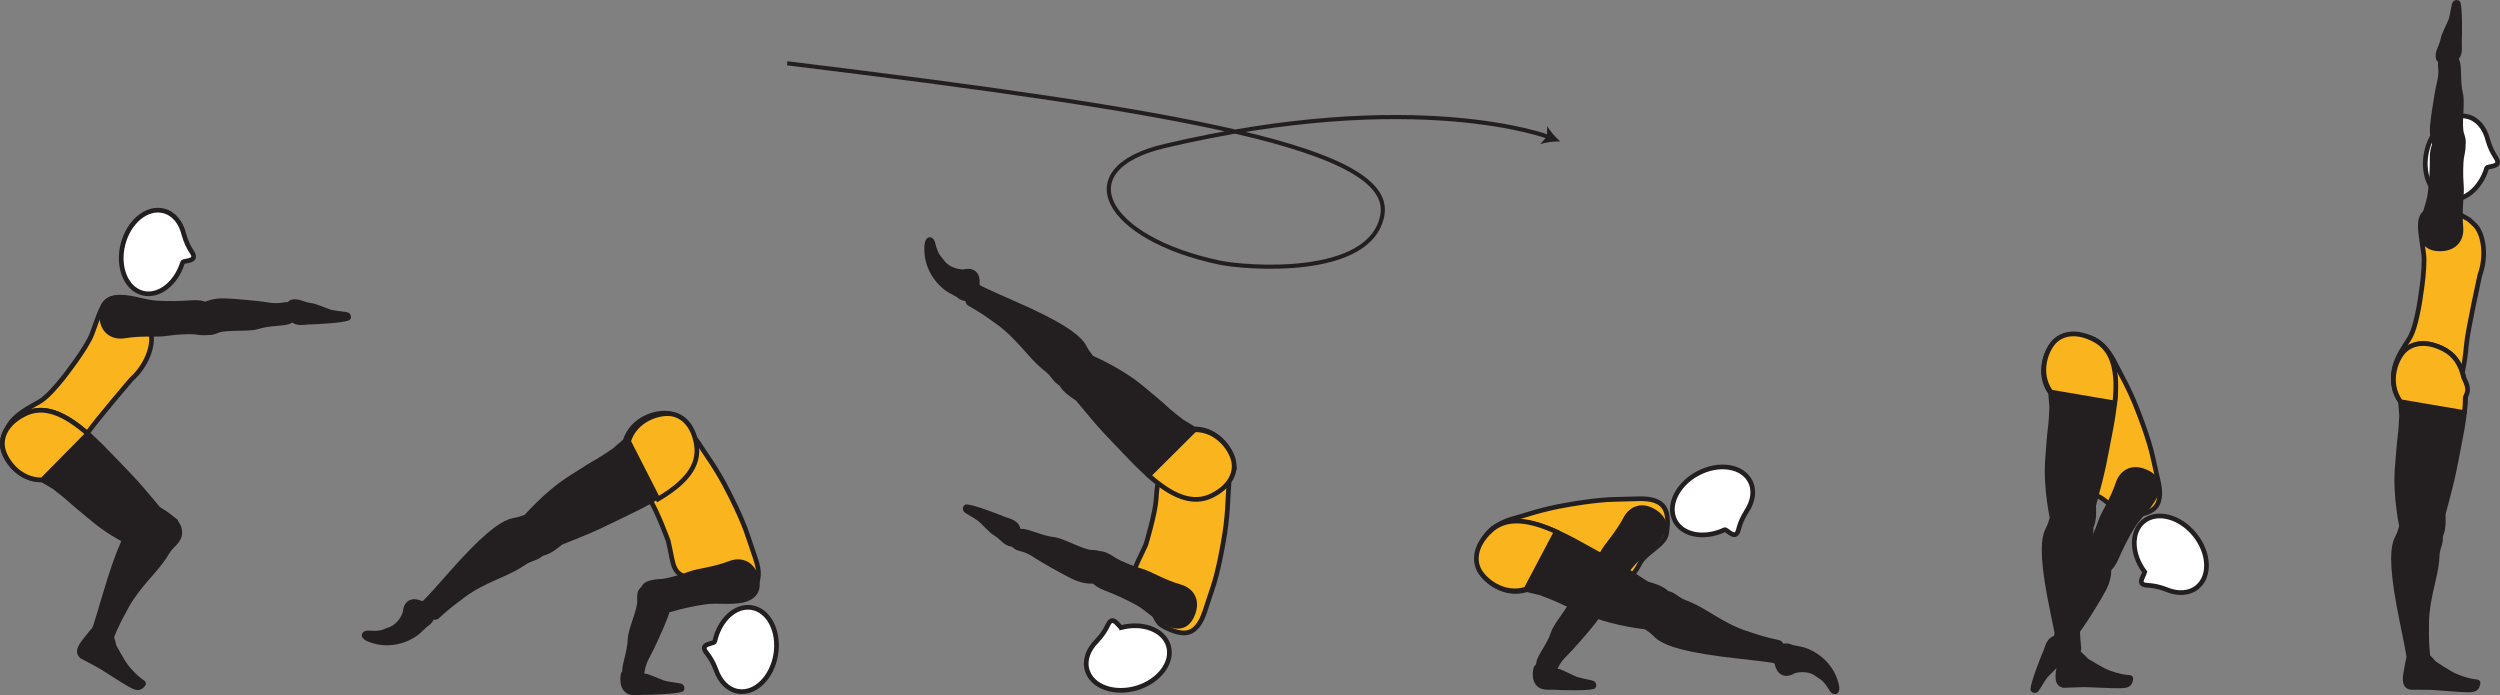 <?xml version="1.0" encoding="UTF-8" standalone="no"?>
<!-- Created with Inkscape (http://www.inkscape.org/) -->

<svg
   version="1.1"
   id="svg1"
   width="301.341"
   height="83.806"
   viewBox="0 0 301.341 83.806"
   sodipodi:docname="cell.svg"
   xmlns:inkscape="http://www.inkscape.org/namespaces/inkscape"
   xmlns:sodipodi="http://sodipodi.sourceforge.net/DTD/sodipodi-0.dtd"
   xmlns="http://www.w3.org/2000/svg"
   xmlns:svg="http://www.w3.org/2000/svg">
  <rect x="0" y="0" width="301.341" height="83.806" fill="#808080" stroke="none"/>
  <sodipodi:namedview
     id="namedview1"
     pagecolor="#ffffff"
     bordercolor="#000000"
     borderopacity="0.25"
     inkscape:showpageshadow="2"
     inkscape:pageopacity="0.0"
     inkscape:pagecheckerboard="0"
     inkscape:deskcolor="#d1d1d1">
    <inkscape:page
       x="0"
       y="0"
       inkscape:label="1"
       id="page1"
       width="301.341"
       height="83.806"
       margin="0"
       bleed="0" />
  </sodipodi:namedview>
  <defs
     id="defs1" />
  <path
     style="fill:#fab41d;fill-opacity:1;fill-rule:nonzero;stroke:none"
     d="m 87.839,59.36 c -1.396,-2.806 -2.823,-4.656 -3.301,-5.442 -1.663,-2.724 -3.991,-3.938 -6.298,-2.203 -2.708,2.036 -2.365,4.828 -0.041,8.281 0.979,1.464 2.348,5.203 2.348,5.203 0.729,3.161 0.381,4.12 3.109,4.589 1.506,0.266 2.98,2.214 4.412,2.01 2.651,-0.38 3.303,-1.302 3.355,-2.49 0.057,-1.186 -0.521,-2.344 -1.261,-4.65 -0.708,-2.219 -2.323,-5.298 -2.323,-5.298"
     id="path187" />
  <path
     style="fill:none;stroke:#231f20;stroke-width:0.566;stroke-linecap:butt;stroke-linejoin:miter;stroke-miterlimit:4;stroke-dasharray:none;stroke-opacity:1"
     d="m 87.839,59.36 c -1.396,-2.806 -2.823,-4.656 -3.301,-5.442 -1.663,-2.724 -3.991,-3.938 -6.298,-2.203 -2.708,2.036 -2.365,4.828 -0.041,8.281 0.979,1.464 2.348,5.203 2.348,5.203 0.729,3.161 0.381,4.12 3.109,4.589 1.506,0.266 2.98,2.214 4.412,2.01 2.651,-0.38 3.303,-1.302 3.355,-2.49 0.057,-1.186 -0.521,-2.344 -1.261,-4.65 -0.708,-2.219 -2.323,-5.298 -2.323,-5.298 z"
     id="path188" />
  <path
     style="fill:#ffffff;fill-opacity:1;fill-rule:nonzero;stroke:none"
     d="m 86.151,77.33 c -0.061,0.24 -1.219,0.234 -1.26,0.754 -0.036,0.527 0.713,0.782 1.407,2.647 l 0.01,0.02 c 0.468,1.371 1.432,2.38 2.672,2.584 2.052,0.328 4.072,-1.661 4.531,-4.443 0.453,-2.792 -0.849,-5.318 -2.896,-5.656 -1.964,-0.324 -3.907,1.495 -4.464,4.094"
     id="path189" />
  <path
     style="fill:none;stroke:#231f20;stroke-width:0.566;stroke-linecap:butt;stroke-linejoin:miter;stroke-miterlimit:4;stroke-dasharray:none;stroke-opacity:1"
     d="m 86.151,77.33 c -0.061,0.24 -1.219,0.234 -1.26,0.754 -0.036,0.527 0.713,0.782 1.407,2.647 l 0.01,0.02 c 0.468,1.371 1.432,2.38 2.672,2.584 2.052,0.328 4.072,-1.661 4.531,-4.443 0.453,-2.792 -0.849,-5.318 -2.896,-5.656 -1.964,-0.324 -3.907,1.495 -4.464,4.094 z"
     id="path191" />
  <path
     style="fill:#231f20;fill-opacity:1;fill-rule:nonzero;stroke:none"
     d="m 65.427,64.319 c -1.025,-2.021 -1.495,-2.276 -2.375,-1.896 -0.593,0.251 -1.218,0.276 -1.582,0.417 -1.214,0.443 -3.084,1.708 -7.423,6.656 -0.979,1.12 -2.374,2.683 -3,3.276 -0.968,0.948 1.25,1.938 1.641,1.563 1.255,-1.167 2.203,-1.871 2.709,-2.229 0.349,-0.251 0.9,-0.771 2.379,-1.558 2.235,-1.177 3.74,-1.562 5.48,-2.765 0.812,-0.552 1.771,-0.464 2.282,-1.417 0.525,-0.948 -0.111,-2.047 -0.111,-2.047"
     id="path193" />
  <path
     style="fill:none;stroke:#231f20;stroke-width:0.566;stroke-linecap:butt;stroke-linejoin:miter;stroke-miterlimit:4;stroke-dasharray:none;stroke-opacity:1"
     d="m 65.427,64.319 c -1.025,-2.021 -1.495,-2.276 -2.375,-1.896 -0.593,0.251 -1.218,0.276 -1.582,0.417 -1.214,0.443 -3.084,1.708 -7.423,6.656 -0.979,1.12 -2.374,2.683 -3,3.276 -0.968,0.948 1.25,1.938 1.641,1.563 1.255,-1.167 2.203,-1.871 2.709,-2.229 0.349,-0.251 0.9,-0.771 2.379,-1.558 2.235,-1.177 3.74,-1.562 5.48,-2.765 0.812,-0.552 1.771,-0.464 2.282,-1.417 0.525,-0.948 -0.111,-2.047 -0.111,-2.047 z"
     id="path194" />
  <path
     style="fill:#231f20;fill-opacity:1;fill-rule:nonzero;stroke:#231f20;stroke-width:0.566;stroke-linecap:round;stroke-linejoin:round;stroke-miterlimit:4;stroke-dasharray:none;stroke-opacity:1"
     d="m 64.547,66.663 c 1.35,0.432 2.808,-1.151 3.12,-1.281 4.661,-1.85 4.948,-2.104 8.391,-3.76 4.984,-2.396 8.026,-4.808 7.484,-8.115 -0.38,-2.24 -1.567,-3.371 -2.854,-3.647 -1.422,-0.306 -4.489,0.532 -5.338,3.292 l -1.292,1.126 c -0.968,0.65 -1.438,0.978 -1.938,1.26 -0.874,0.484 -1.781,1.068 -3.432,2.12 -2.927,1.874 -5.417,4.802 -5.417,4.802 -0.255,0.171 -0.4,0.411 -0.474,0.676"
     id="path195" />
  <path
     style="fill:#fab41d;fill-opacity:1;fill-rule:nonzero;stroke:none"
     d="m 83.943,53.579 c -0.369,-2.233 -1.547,-3.38 -2.834,-3.656 -1.426,-0.317 -4.494,0.511 -5.349,3.271 l 3.554,6.958 c 3.244,-1.916 5.057,-3.958 4.629,-6.573"
     id="path196" />
  <path
     style="fill:none;stroke:#231f20;stroke-width:0.566;stroke-linecap:butt;stroke-linejoin:miter;stroke-miterlimit:4;stroke-dasharray:none;stroke-opacity:1"
     d="m 83.943,53.579 c -0.369,-2.233 -1.547,-3.38 -2.834,-3.656 -1.426,-0.317 -4.494,0.511 -5.349,3.271 l 3.554,6.958 c 3.244,-1.916 5.057,-3.958 4.629,-6.573 z"
     id="path197" />
  <path
     style="fill:#231f20;fill-opacity:1;fill-rule:nonzero;stroke:none"
     d="m 75.314,81.038 c -0.188,-0.615 0.593,-2.396 0.634,-4.011 0.027,-1.083 1.203,-3.557 1.146,-4.64 -0.047,-1 0.021,-1.453 1.141,-1.703 0.667,-0.157 2.047,-0.01 2.183,0.479 0.312,1.151 0.186,2.088 -0.172,3.093 -0.412,1.147 -1.798,4.152 -2.11,4.683 -0.765,1.312 -0.661,2.041 -0.828,2.412 -0.324,0.692 -0.666,0.733 -1.157,0.629 -0.943,-0.208 -0.837,-0.942 -0.837,-0.942"
     id="path198" />
  <path
     style="fill:none;stroke:#231f20;stroke-width:0.566;stroke-linecap:butt;stroke-linejoin:miter;stroke-miterlimit:4;stroke-dasharray:none;stroke-opacity:1"
     d="m 75.314,81.038 c -0.188,-0.615 0.593,-2.396 0.634,-4.011 0.027,-1.083 1.203,-3.557 1.146,-4.64 -0.047,-1 0.021,-1.453 1.141,-1.703 0.667,-0.157 2.047,-0.01 2.183,0.479 0.312,1.151 0.186,2.088 -0.172,3.093 -0.412,1.147 -1.798,4.152 -2.11,4.683 -0.765,1.312 -0.661,2.041 -0.828,2.412 -0.324,0.692 -0.666,0.733 -1.157,0.629 -0.943,-0.208 -0.837,-0.942 -0.837,-0.942 z"
     id="path199" />
  <path
     style="fill:#231f20;fill-opacity:1;fill-rule:nonzero;stroke:none"
     d="m 77.521,71.34 c -0.198,-1.281 1.834,-1.218 2.37,-1.286 0.541,-0.063 2.057,-0.427 3.199,-0.866 1.145,-0.432 2.76,-0.484 4.937,-1.306 1.14,-0.432 2.531,-0.131 3.083,1.557 0.552,1.667 -0.182,2.609 -1.646,2.921 -1.458,0.314 -2.969,-0.009 -4.464,0.204 -1.5,0.208 -3.005,0.567 -4.172,0.906 -1.327,0.381 -2.124,0.078 -2.421,-0.296 -0.756,-0.928 -0.886,-1.834 -0.886,-1.834"
     id="path201" />
  <path
     style="fill:none;stroke:#231f20;stroke-width:0.566;stroke-linecap:butt;stroke-linejoin:miter;stroke-miterlimit:4;stroke-dasharray:none;stroke-opacity:1"
     d="m 77.521,71.34 c -0.198,-1.281 1.834,-1.218 2.37,-1.286 0.541,-0.063 2.057,-0.427 3.199,-0.866 1.145,-0.432 2.76,-0.484 4.937,-1.306 1.14,-0.432 2.531,-0.131 3.083,1.557 0.552,1.667 -0.182,2.609 -1.646,2.921 -1.458,0.314 -2.969,-0.009 -4.464,0.204 -1.5,0.208 -3.005,0.567 -4.172,0.906 -1.327,0.381 -2.124,0.078 -2.421,-0.296 -0.756,-0.928 -0.886,-1.834 -0.886,-1.834 z"
     id="path202" />
  <path
     style="fill:#231f20;fill-opacity:1;fill-rule:nonzero;stroke:none"
     d="m 82.142,83.106 c -0.683,0.281 -3.928,0.38 -4.678,0.364 -0.667,-0.006 -1.765,0.344 -2.245,-0.708 -0.203,-0.411 -0.192,-1.172 -0.104,-1.474 0.073,-0.261 0.386,-0.349 0.776,-0.308 0.667,0.063 0.834,0.344 2.093,0.547 0,0 0.292,0.095 0.798,0.297 1.521,0.588 0.792,0.47 3.193,0.834 0.167,0.021 0.26,0.213 0.244,0.317 -0.047,0.183 -0.077,0.131 -0.077,0.131"
     id="path203" />
  <path
     style="fill:none;stroke:#231f20;stroke-width:0.566;stroke-linecap:round;stroke-linejoin:round;stroke-miterlimit:4;stroke-dasharray:none;stroke-opacity:1"
     d="m 82.142,83.106 c -0.683,0.281 -3.928,0.38 -4.678,0.364 -0.667,-0.006 -1.765,0.344 -2.245,-0.708 -0.203,-0.411 -0.192,-1.172 -0.104,-1.474 0.073,-0.261 0.386,-0.349 0.776,-0.308 0.667,0.063 0.834,0.344 2.093,0.547 0,0 0.292,0.095 0.798,0.297 1.521,0.588 0.792,0.47 3.193,0.834 0.167,0.021 0.26,0.213 0.244,0.317 -0.047,0.183 -0.077,0.131 -0.077,0.131 z"
     id="path205" />
  <path
     style="fill:#231f20;fill-opacity:1;fill-rule:nonzero;stroke:none"
     d="m 48.725,73.798 c 0.083,-1.348 1.036,-1.646 1.989,-1.234 0.281,0.124 0.657,-0.073 0.928,0.072 0.614,0.328 1.072,2.011 -0.24,2.746 -0.088,0.057 -0.651,0.656 -1.136,1.036 -0.958,0.745 -3.234,1.776 -5.755,0.797 -1.188,-0.459 -0.693,-1.079 -0.156,-1.041 1.703,0.134 1.88,-0.188 2.344,-0.323 1.567,-0.428 2.026,-2.053 2.026,-2.053"
     id="path207" />
  <path
     style="fill:none;stroke:#231f20;stroke-width:0.333;stroke-linecap:butt;stroke-linejoin:miter;stroke-miterlimit:4;stroke-dasharray:none;stroke-opacity:1"
     d="m 48.725,73.798 c 0.083,-1.348 1.036,-1.646 1.989,-1.234 0.281,0.124 0.657,-0.073 0.928,0.072 0.614,0.328 1.072,2.011 -0.24,2.746 -0.088,0.057 -0.651,0.656 -1.136,1.036 -0.958,0.745 -3.234,1.776 -5.755,0.797 -1.188,-0.459 -0.693,-1.079 -0.156,-1.041 1.703,0.134 1.88,-0.188 2.344,-0.323 1.567,-0.428 2.026,-2.053 2.026,-2.053 z"
     id="path208" />
  <path
     style="fill:#fab41d;fill-opacity:1;fill-rule:nonzero;stroke:none"
     d="m 147.448,65.376 c 0.574,-3.082 0.547,-5.416 0.636,-6.333 0.312,-3.177 -0.818,-5.552 -3.704,-5.547 -3.385,-0.005 -4.79,2.432 -5.014,6.588 -0.095,1.756 -1.251,5.568 -1.251,5.568 -1.323,2.964 -2.177,3.522 -0.281,5.536 1.046,1.115 1.052,3.558 2.317,4.262 2.344,1.286 3.417,0.942 4.177,0.025 0.762,-0.911 0.99,-2.181 1.792,-4.473 0.766,-2.194 1.328,-5.626 1.328,-5.626"
     id="path209" />
  <path
     style="fill:none;stroke:#231f20;stroke-width:0.566;stroke-linecap:butt;stroke-linejoin:miter;stroke-miterlimit:4;stroke-dasharray:none;stroke-opacity:1"
     d="m 147.448,65.376 c 0.574,-3.082 0.547,-5.416 0.636,-6.333 0.312,-3.177 -0.818,-5.552 -3.704,-5.547 -3.385,-0.005 -4.79,2.432 -5.014,6.588 -0.095,1.756 -1.251,5.568 -1.251,5.568 -1.323,2.964 -2.177,3.522 -0.281,5.536 1.046,1.115 1.052,3.558 2.317,4.262 2.344,1.286 3.417,0.942 4.177,0.025 0.762,-0.911 0.99,-2.181 1.792,-4.473 0.766,-2.194 1.328,-5.626 1.328,-5.626 z"
     id="path210" />
  <path
     style="fill:#ffffff;fill-opacity:1;fill-rule:nonzero;stroke:none"
     d="m 135.199,75.627 c -0.24,0.052 -0.745,-0.991 -1.229,-0.803 -0.49,0.194 -0.391,0.984 -1.762,2.427 l -0.009,0.016 c -1.032,1.021 -1.516,2.333 -1.152,3.531 0.604,1.99 3.281,2.933 5.985,2.125 2.708,-0.823 4.406,-3.099 3.807,-5.088 -0.568,-1.901 -3.057,-2.855 -5.64,-2.208"
     id="path211" />
  <path
     style="fill:none;stroke:#231f20;stroke-width:0.566;stroke-linecap:butt;stroke-linejoin:miter;stroke-miterlimit:4;stroke-dasharray:none;stroke-opacity:1"
     d="m 135.199,75.627 c -0.24,0.052 -0.745,-0.991 -1.229,-0.803 -0.49,0.194 -0.391,0.984 -1.762,2.427 l -0.009,0.016 c -1.032,1.021 -1.516,2.333 -1.152,3.531 0.604,1.99 3.281,2.933 5.985,2.125 2.708,-0.823 4.406,-3.099 3.807,-5.088 -0.568,-1.901 -3.057,-2.855 -5.64,-2.208 z"
     id="path213" />
  <path
     style="fill:#231f20;fill-opacity:1;fill-rule:nonzero;stroke:none"
     d="m 130.256,45.658 c 1.61,-1.588 1.708,-2.12 1.078,-2.844 -0.416,-0.484 -0.635,-1.072 -0.875,-1.375 -0.797,-1.027 -2.573,-2.417 -8.609,-5.036 -1.366,-0.595 -3.282,-1.448 -4.032,-1.86 -1.203,-0.636 -1.463,1.781 -0.99,2.041 1.495,0.834 2.454,1.527 2.954,1.896 0.338,0.262 1.005,0.626 2.202,1.792 1.808,1.766 2.636,3.088 4.308,4.375 0.776,0.604 0.979,1.547 2.047,1.74 1.063,0.208 1.917,-0.729 1.917,-0.729"
     id="path215" />
  <path
     style="fill:none;stroke:#231f20;stroke-width:0.566;stroke-linecap:butt;stroke-linejoin:miter;stroke-miterlimit:4;stroke-dasharray:none;stroke-opacity:1"
     d="m 130.256,45.658 c 1.61,-1.588 1.708,-2.12 1.078,-2.844 -0.416,-0.484 -0.635,-1.072 -0.875,-1.375 -0.797,-1.027 -2.573,-2.417 -8.609,-5.036 -1.366,-0.595 -3.282,-1.448 -4.032,-1.86 -1.203,-0.636 -1.463,1.781 -0.99,2.041 1.495,0.834 2.454,1.527 2.954,1.896 0.338,0.262 1.005,0.626 2.202,1.792 1.808,1.766 2.636,3.088 4.308,4.375 0.776,0.604 0.979,1.547 2.047,1.74 1.063,0.208 1.917,-0.729 1.917,-0.729 z"
     id="path216" />
  <path
     style="fill:#231f20;fill-opacity:1;fill-rule:nonzero;stroke:#231f20;stroke-width:0.566;stroke-linecap:round;stroke-linejoin:round;stroke-miterlimit:4;stroke-dasharray:none;stroke-opacity:1"
     d="m 127.751,45.532 c 0,1.418 1.957,2.323 2.172,2.584 3.187,3.875 3.515,4.068 6.145,6.839 3.807,4.015 7.026,6.176 10.011,4.651 2.015,-1.042 2.729,-2.522 2.604,-3.828 -0.145,-1.448 -1.88,-4.115 -4.765,-4.079 l -1.47,-0.891 c -0.91,-0.718 -1.369,-1.066 -1.792,-1.457 -0.724,-0.683 -1.557,-1.371 -3.061,-2.62 -2.677,-2.224 -6.224,-3.693 -6.224,-3.693 -0.245,-0.192 -0.516,-0.255 -0.787,-0.244"
     id="path217" />
  <path
     style="fill:#fab41d;fill-opacity:1;fill-rule:nonzero;stroke:none"
     d="m 148.751,55.898 c -0.136,-1.459 -1.86,-4.131 -4.745,-4.1 l -5.542,5.51 c 2.812,2.5 5.307,3.604 7.667,2.402 2.02,-1.031 2.749,-2.506 2.62,-3.812"
     id="path218" />
  <path
     style="fill:none;stroke:#231f20;stroke-width:0.566;stroke-linecap:butt;stroke-linejoin:miter;stroke-miterlimit:4;stroke-dasharray:none;stroke-opacity:1"
     d="m 148.751,55.898 c -0.136,-1.459 -1.86,-4.131 -4.745,-4.1 l -5.542,5.51 c 2.812,2.5 5.307,3.604 7.667,2.402 2.02,-1.031 2.749,-2.506 2.62,-3.812 z"
     id="path219" />
  <path
     style="fill:#231f20;fill-opacity:1;fill-rule:nonzero;stroke:none"
     d="m 123.079,64.043 c 0.625,-0.136 2.333,0.803 3.937,0.979 1.078,0.12 3.443,1.505 4.526,1.548 1,0.036 1.442,0.145 1.6,1.281 0.093,0.681 -0.167,2.041 -0.672,2.135 -1.167,0.213 -2.095,0.005 -3.063,-0.438 -1.104,-0.516 -3.98,-2.156 -4.479,-2.505 -1.25,-0.88 -1.98,-0.844 -2.338,-1.036 -0.658,-0.385 -0.672,-0.729 -0.527,-1.209 0.292,-0.922 1.016,-0.755 1.016,-0.755"
     id="path220" />
  <path
     style="fill:none;stroke:#231f20;stroke-width:0.566;stroke-linecap:butt;stroke-linejoin:miter;stroke-miterlimit:4;stroke-dasharray:none;stroke-opacity:1"
     d="m 123.079,64.043 c 0.625,-0.136 2.333,0.803 3.937,0.979 1.078,0.12 3.443,1.505 4.526,1.548 1,0.036 1.442,0.145 1.6,1.281 0.093,0.681 -0.167,2.041 -0.672,2.135 -1.167,0.213 -2.095,0.005 -3.063,-0.438 -1.104,-0.516 -3.98,-2.156 -4.479,-2.505 -1.25,-0.88 -1.98,-0.844 -2.338,-1.036 -0.658,-0.385 -0.672,-0.729 -0.527,-1.209 0.292,-0.922 1.016,-0.755 1.016,-0.755 z"
     id="path221" />
  <path
     style="fill:#231f20;fill-opacity:1;fill-rule:nonzero;stroke:none"
     d="m 131.828,67.194 c 0.61,-1.146 2.199,0.125 2.667,0.396 0.469,0.276 1.901,0.896 3.073,1.234 1.178,0.339 2.5,1.271 4.73,1.922 1.177,0.344 2.104,1.422 1.53,3.1 -0.566,1.666 -1.713,1.973 -3.072,1.342 -1.354,-0.624 -2.365,-1.79 -3.688,-2.525 -1.322,-0.729 -2.74,-1.349 -3.88,-1.781 -1.286,-0.5 -1.745,-1.214 -1.756,-1.694 -0.046,-1.197 0.396,-1.994 0.396,-1.994"
     id="path222" />
  <path
     style="fill:none;stroke:#231f20;stroke-width:0.566;stroke-linecap:butt;stroke-linejoin:miter;stroke-miterlimit:4;stroke-dasharray:none;stroke-opacity:1"
     d="m 131.828,67.194 c 0.61,-1.146 2.199,0.125 2.667,0.396 0.469,0.276 1.901,0.896 3.073,1.234 1.178,0.339 2.5,1.271 4.73,1.922 1.177,0.344 2.104,1.422 1.53,3.1 -0.566,1.666 -1.713,1.973 -3.072,1.342 -1.354,-0.624 -2.365,-1.79 -3.688,-2.525 -1.322,-0.729 -2.74,-1.349 -3.88,-1.781 -1.286,-0.5 -1.745,-1.214 -1.756,-1.694 -0.046,-1.197 0.396,-1.994 0.396,-1.994 z"
     id="path223" />
  <path
     style="fill:#231f20;fill-opacity:1;fill-rule:nonzero;stroke:none"
     d="m 116.495,61.084 c 0.735,0.006 3.776,1.156 4.459,1.454 0.609,0.265 1.76,0.36 1.797,1.516 0.036,0.458 -0.271,1.161 -0.464,1.406 -0.161,0.208 -0.495,0.171 -0.833,-0.016 -0.594,-0.313 -0.64,-0.641 -1.724,-1.308 0,0 -0.235,-0.197 -0.626,-0.582 -1.181,-1.12 -0.552,-0.735 -2.629,-1.99 -0.147,-0.084 -0.161,-0.297 -0.1,-0.39 0.109,-0.147 0.12,-0.09 0.12,-0.09"
     id="path224" />
  <path
     style="fill:none;stroke:#231f20;stroke-width:0.566;stroke-linecap:round;stroke-linejoin:round;stroke-miterlimit:4;stroke-dasharray:none;stroke-opacity:1"
     d="m 116.495,61.084 c 0.735,0.006 3.776,1.156 4.459,1.454 0.609,0.265 1.76,0.36 1.797,1.516 0.036,0.458 -0.271,1.161 -0.464,1.406 -0.161,0.208 -0.495,0.171 -0.833,-0.016 -0.594,-0.313 -0.64,-0.641 -1.724,-1.308 0,0 -0.235,-0.197 -0.626,-0.582 -1.181,-1.12 -0.552,-0.735 -2.629,-1.99 -0.147,-0.084 -0.161,-0.297 -0.1,-0.39 0.109,-0.147 0.12,-0.09 0.12,-0.09 z"
     id="path225" />
  <path
     style="fill:#231f20;fill-opacity:1;fill-rule:nonzero;stroke:none"
     d="m 116.131,32.642 c 1.312,-0.328 1.88,0.485 1.781,1.521 -0.032,0.307 0.271,0.599 0.214,0.901 -0.126,0.692 -1.588,1.635 -2.688,0.615 -0.078,-0.068 -0.823,-0.423 -1.334,-0.767 -1,-0.686 -2.677,-2.541 -2.514,-5.238 0.077,-1.271 0.817,-0.99 0.942,-0.464 0.396,1.661 0.755,1.734 1.026,2.136 0.885,1.353 2.573,1.296 2.573,1.296"
     id="path226" />
  <path
     style="fill:none;stroke:#231f20;stroke-width:0.333;stroke-linecap:butt;stroke-linejoin:miter;stroke-miterlimit:4;stroke-dasharray:none;stroke-opacity:1"
     d="m 116.131,32.642 c 1.312,-0.328 1.88,0.485 1.781,1.521 -0.032,0.307 0.271,0.599 0.214,0.901 -0.126,0.692 -1.588,1.635 -2.688,0.615 -0.078,-0.068 -0.823,-0.423 -1.334,-0.767 -1,-0.686 -2.677,-2.541 -2.514,-5.238 0.077,-1.271 0.817,-0.99 0.942,-0.464 0.396,1.661 0.755,1.734 1.026,2.136 0.885,1.353 2.573,1.296 2.573,1.296 z"
     id="path227" />
  <path
     style="fill:#fab41d;fill-opacity:1;fill-rule:nonzero;stroke:none"
     d="m 188.923,60.855 c -3.095,0.511 -5.282,1.329 -6.167,1.557 -3.1,0.787 -4.943,2.658 -3.959,5.371 1.146,3.187 3.916,3.681 7.902,2.479 1.681,-0.511 5.661,-0.719 5.661,-0.719 3.235,0.235 4.047,0.849 5.301,-1.62 0.699,-1.364 2.99,-2.197 3.219,-3.625 0.412,-2.646 -0.276,-3.536 -1.396,-3.943 -1.113,-0.4 -2.391,-0.187 -4.817,-0.161 -2.323,0.026 -5.744,0.661 -5.744,0.661"
     id="path228" />
  <path
     style="fill:none;stroke:#231f20;stroke-width:0.566;stroke-linecap:butt;stroke-linejoin:miter;stroke-miterlimit:4;stroke-dasharray:none;stroke-opacity:1"
     d="m 188.923,60.855 c -3.095,0.511 -5.282,1.329 -6.167,1.557 -3.1,0.787 -4.943,2.658 -3.959,5.371 1.146,3.187 3.916,3.681 7.902,2.479 1.681,-0.511 5.661,-0.719 5.661,-0.719 3.235,0.235 4.047,0.849 5.301,-1.62 0.699,-1.364 2.99,-2.197 3.219,-3.625 0.412,-2.646 -0.276,-3.536 -1.396,-3.943 -1.113,-0.4 -2.391,-0.187 -4.817,-0.161 -2.323,0.026 -5.744,0.661 -5.744,0.661 z"
     id="path229" />
  <path
     style="fill:#ffffff;fill-opacity:1;fill-rule:nonzero;stroke:none"
     d="m 207.871,63.855 c 0.228,-0.093 0.926,0.829 1.364,0.548 0.442,-0.287 0.192,-1.037 1.254,-2.719 l 0.011,-0.021 c 0.808,-1.203 1.032,-2.584 0.437,-3.688 -0.978,-1.833 -3.786,-2.239 -6.276,-0.916 -2.494,1.328 -3.724,3.891 -2.749,5.724 0.932,1.76 3.552,2.208 5.959,1.072"
     id="path230" />
  <path
     style="fill:none;stroke:#231f20;stroke-width:0.566;stroke-linecap:butt;stroke-linejoin:miter;stroke-miterlimit:4;stroke-dasharray:none;stroke-opacity:1"
     d="m 207.871,63.855 c 0.228,-0.093 0.926,0.829 1.364,0.548 0.442,-0.287 0.192,-1.037 1.254,-2.719 l 0.011,-0.021 c 0.808,-1.203 1.032,-2.584 0.437,-3.688 -0.978,-1.833 -3.786,-2.239 -6.276,-0.916 -2.494,1.328 -3.724,3.891 -2.749,5.724 0.932,1.76 3.552,2.208 5.959,1.072 z"
     id="path231" />
  <path
     style="fill:#231f20;fill-opacity:1;fill-rule:nonzero;stroke:none"
     d="m 198.896,72.778 c -1.063,1.994 -1,2.53 -0.183,3.03 0.543,0.339 0.923,0.839 1.246,1.058 1.062,0.74 3.172,1.542 9.713,2.25 1.479,0.156 3.563,0.402 4.407,0.568 1.333,0.25 0.864,-2.136 0.338,-2.24 -1.677,-0.354 -2.797,-0.724 -3.385,-0.932 -0.401,-0.146 -1.152,-0.297 -2.641,-1.052 -2.244,-1.152 -3.427,-2.166 -5.411,-2.901 -0.923,-0.344 -1.396,-1.183 -2.469,-1.047 -1.084,0.115 -1.615,1.266 -1.615,1.266"
     id="path232" />
  <path
     style="fill:none;stroke:#231f20;stroke-width:0.566;stroke-linecap:butt;stroke-linejoin:miter;stroke-miterlimit:4;stroke-dasharray:none;stroke-opacity:1"
     d="m 198.896,72.778 c -1.063,1.994 -1,2.53 -0.183,3.03 0.543,0.339 0.923,0.839 1.246,1.058 1.062,0.74 3.172,1.542 9.713,2.25 1.479,0.156 3.563,0.402 4.407,0.568 1.333,0.25 0.864,-2.136 0.338,-2.24 -1.677,-0.354 -2.797,-0.724 -3.385,-0.932 -0.401,-0.146 -1.152,-0.297 -2.641,-1.052 -2.244,-1.152 -3.427,-2.166 -5.411,-2.901 -0.923,-0.344 -1.396,-1.183 -2.469,-1.047 -1.084,0.115 -1.615,1.266 -1.615,1.266 z"
     id="path233" />
  <path
     style="fill:#231f20;fill-opacity:1;fill-rule:nonzero;stroke:#231f20;stroke-width:0.566;stroke-linecap:round;stroke-linejoin:round;stroke-miterlimit:4;stroke-dasharray:none;stroke-opacity:1"
     d="m 201.323,72.147 c -0.422,-1.353 -2.558,-1.635 -2.843,-1.817 -4.188,-2.751 -4.568,-2.839 -7.896,-4.703 -4.828,-2.704 -8.552,-3.808 -10.943,-1.459 -1.614,1.594 -1.86,3.219 -1.349,4.427 0.573,1.344 3.021,3.369 5.765,2.48 l 1.662,0.405 c 1.089,0.423 1.63,0.62 2.146,0.86 0.895,0.443 1.895,0.848 3.708,1.594 3.214,1.322 7.042,1.672 7.042,1.672 0.286,0.114 0.568,0.093 0.822,0"
     id="path234" />
  <path
     style="fill:#fab41d;fill-opacity:1;fill-rule:nonzero;stroke:none"
     d="m 179.557,64.079 c -1.62,1.589 -1.874,3.209 -1.364,4.423 0.563,1.349 3.006,3.385 5.75,2.5 l 3.652,-6.907 c -3.428,-1.557 -6.142,-1.864 -8.038,-0.016"
     id="path235" />
  <path
     style="fill:none;stroke:#231f20;stroke-width:0.566;stroke-linecap:butt;stroke-linejoin:miter;stroke-miterlimit:4;stroke-dasharray:none;stroke-opacity:1"
     d="m 179.557,64.079 c -1.62,1.589 -1.874,3.209 -1.364,4.423 0.563,1.349 3.006,3.385 5.75,2.5 l 3.652,-6.907 c -3.428,-1.557 -6.142,-1.864 -8.038,-0.016 z"
     id="path236" />
  <path
     style="fill:#231f20;fill-opacity:1;fill-rule:nonzero;stroke:none"
     d="m 185.469,79.912 c 0,-0.634 1.266,-2.118 1.766,-3.65 0.338,-1.031 2.182,-3.063 2.437,-4.115 0.245,-0.968 0.437,-1.385 1.589,-1.301 0.682,0.052 1.958,0.582 1.947,1.093 -0.031,1.188 -0.421,2.052 -1.052,2.912 -0.729,0.973 -2.927,3.452 -3.369,3.869 -1.12,1.042 -1.235,1.766 -1.495,2.074 -0.511,0.572 -0.855,0.509 -1.292,0.27 -0.839,-0.474 -0.531,-1.152 -0.531,-1.152"
     id="path237" />
  <path
     style="fill:none;stroke:#231f20;stroke-width:0.566;stroke-linecap:butt;stroke-linejoin:miter;stroke-miterlimit:4;stroke-dasharray:none;stroke-opacity:1"
     d="m 185.469,79.912 c 0,-0.634 1.266,-2.118 1.766,-3.65 0.338,-1.031 2.182,-3.063 2.437,-4.115 0.245,-0.968 0.437,-1.385 1.589,-1.301 0.682,0.052 1.958,0.582 1.947,1.093 -0.031,1.188 -0.421,2.052 -1.052,2.912 -0.729,0.973 -2.927,3.452 -3.369,3.869 -1.12,1.042 -1.235,1.766 -1.495,2.074 -0.511,0.572 -0.855,0.509 -1.292,0.27 -0.839,-0.474 -0.531,-1.152 -0.531,-1.152 z"
     id="path238" />
  <path
     style="fill:#231f20;fill-opacity:1;fill-rule:nonzero;stroke:none"
     d="m 190.344,71.996 c -0.995,-0.833 0.573,-2.13 0.932,-2.532 0.371,-0.405 1.271,-1.67 1.839,-2.754 0.578,-1.083 1.756,-2.183 2.854,-4.235 0.572,-1.077 1.818,-1.771 3.344,-0.864 1.51,0.896 1.583,2.083 0.687,3.281 -0.891,1.198 -2.24,1.948 -3.229,3.099 -0.984,1.14 -1.886,2.401 -2.536,3.427 -0.751,1.161 -1.547,1.458 -2.016,1.376 -1.182,-0.204 -1.875,-0.798 -1.875,-0.798"
     id="path239" />
  <path
     style="fill:none;stroke:#231f20;stroke-width:0.566;stroke-linecap:butt;stroke-linejoin:miter;stroke-miterlimit:4;stroke-dasharray:none;stroke-opacity:1"
     d="m 190.344,71.996 c -0.995,-0.833 0.573,-2.13 0.932,-2.532 0.371,-0.405 1.271,-1.67 1.839,-2.754 0.578,-1.083 1.756,-2.183 2.854,-4.235 0.572,-1.077 1.818,-1.771 3.344,-0.864 1.51,0.896 1.583,2.083 0.687,3.281 -0.891,1.198 -2.24,1.948 -3.229,3.099 -0.984,1.14 -1.886,2.401 -2.536,3.427 -0.751,1.161 -1.547,1.458 -2.016,1.376 -1.182,-0.204 -1.875,-0.798 -1.875,-0.798 z"
     id="path240" />
  <path
     style="fill:#231f20;fill-opacity:1;fill-rule:nonzero;stroke:none"
     d="m 192.041,82.762 c -0.697,0.24 -3.948,0.15 -4.686,0.093 -0.662,-0.047 -1.782,0.24 -2.194,-0.843 -0.186,-0.422 -0.129,-1.182 -0.025,-1.48 0.088,-0.249 0.405,-0.322 0.792,-0.254 0.661,0.098 0.817,0.39 2.056,0.666 0,0 0.287,0.11 0.781,0.35 1.486,0.666 0.767,0.504 3.136,1.014 0.167,0.032 0.25,0.224 0.224,0.334 -0.052,0.177 -0.084,0.12 -0.084,0.12"
     id="path241" />
  <path
     style="fill:none;stroke:#231f20;stroke-width:0.566;stroke-linecap:round;stroke-linejoin:round;stroke-miterlimit:4;stroke-dasharray:none;stroke-opacity:1"
     d="m 192.041,82.762 c -0.697,0.24 -3.948,0.15 -4.686,0.093 -0.662,-0.047 -1.782,0.24 -2.194,-0.843 -0.186,-0.422 -0.129,-1.182 -0.025,-1.48 0.088,-0.249 0.405,-0.322 0.792,-0.254 0.661,0.098 0.817,0.39 2.056,0.666 0,0 0.287,0.11 0.781,0.35 1.486,0.666 0.767,0.504 3.136,1.014 0.167,0.032 0.25,0.224 0.224,0.334 -0.052,0.177 -0.084,0.12 -0.084,0.12 z"
     id="path243" />
  <path
     style="fill:#231f20;fill-opacity:1;fill-rule:nonzero;stroke:none"
     d="m 216.256,81.002 c -1.157,0.697 -1.943,0.093 -2.157,-0.923 -0.058,-0.301 -0.432,-0.495 -0.474,-0.801 -0.084,-0.694 1.031,-2.032 2.386,-1.38 0.093,0.041 0.912,0.156 1.5,0.333 1.161,0.359 3.312,1.624 3.958,4.249 0.307,1.235 -0.485,1.188 -0.761,0.724 -0.869,-1.468 -1.233,-1.426 -1.615,-1.734 -1.249,-1.031 -2.837,-0.468 -2.837,-0.468"
     id="path245" />
  <path
     style="fill:none;stroke:#231f20;stroke-width:0.333;stroke-linecap:butt;stroke-linejoin:miter;stroke-miterlimit:4;stroke-dasharray:none;stroke-opacity:1"
     d="m 216.256,81.002 c -1.157,0.697 -1.943,0.093 -2.157,-0.923 -0.058,-0.301 -0.432,-0.495 -0.474,-0.801 -0.084,-0.694 1.031,-2.032 2.386,-1.38 0.093,0.041 0.912,0.156 1.5,0.333 1.161,0.359 3.312,1.624 3.958,4.249 0.307,1.235 -0.485,1.188 -0.761,0.724 -0.869,-1.468 -1.233,-1.426 -1.615,-1.734 -1.249,-1.031 -2.837,-0.468 -2.837,-0.468 z"
     id="path247" />
  <path
     style="fill:#fab41d;fill-opacity:1;fill-rule:nonzero;stroke:none"
     d="m 257.765,49.731 c -1.098,-2.937 -2.322,-4.923 -2.713,-5.756 -1.369,-2.885 -3.563,-4.333 -6.031,-2.848 -2.906,1.744 -2.86,4.557 -0.912,8.233 0.828,1.558 1.803,5.418 1.803,5.418 0.391,3.218 -0.057,4.14 2.604,4.89 1.473,0.416 2.74,2.511 4.183,2.463 2.672,-0.109 3.416,-0.957 3.593,-2.135 0.183,-1.172 -0.276,-2.38 -0.765,-4.756 -0.475,-2.276 -1.762,-5.509 -1.762,-5.509"
     id="path249" />
  <path
     style="fill:none;stroke:#231f20;stroke-width:0.566;stroke-linecap:butt;stroke-linejoin:miter;stroke-miterlimit:4;stroke-dasharray:none;stroke-opacity:1"
     d="m 257.765,49.731 c -1.098,-2.937 -2.322,-4.923 -2.713,-5.756 -1.369,-2.885 -3.563,-4.333 -6.031,-2.848 -2.906,1.744 -2.86,4.557 -0.912,8.233 0.828,1.558 1.803,5.418 1.803,5.418 0.391,3.218 -0.057,4.14 2.604,4.89 1.473,0.416 2.74,2.511 4.183,2.463 2.672,-0.109 3.416,-0.957 3.593,-2.135 0.183,-1.172 -0.276,-2.38 -0.765,-4.756 -0.475,-2.276 -1.762,-5.509 -1.762,-5.509 z"
     id="path250" />
  <path
     style="fill:#ffffff;fill-opacity:1;fill-rule:nonzero;stroke:none"
     d="m 258.48,68.898 c 0.14,0.208 -0.636,1.072 -0.276,1.448 0.364,0.374 1.057,-0.011 2.911,0.702 l 0.021,0.011 c 1.339,0.563 2.735,0.511 3.703,-0.281 1.614,-1.314 1.469,-4.151 -0.307,-6.339 -1.787,-2.193 -4.537,-2.901 -6.147,-1.593 -1.552,1.254 -1.484,3.916 0.095,6.052"
     id="path251" />
  <path
     style="fill:none;stroke:#231f20;stroke-width:0.566;stroke-linecap:butt;stroke-linejoin:miter;stroke-miterlimit:4;stroke-dasharray:none;stroke-opacity:1"
     d="m 258.48,68.898 c 0.14,0.208 -0.636,1.072 -0.276,1.448 0.364,0.374 1.057,-0.011 2.911,0.702 l 0.021,0.011 c 1.339,0.563 2.735,0.511 3.703,-0.281 1.614,-1.314 1.469,-4.151 -0.307,-6.339 -1.787,-2.193 -4.537,-2.901 -6.147,-1.593 -1.552,1.254 -1.484,3.916 0.095,6.052 z"
     id="path252" />
  <path
     style="fill:#231f20;fill-opacity:1;fill-rule:nonzero;stroke:none"
     d="m 250.183,62.018 c -2.23,-0.387 -2.714,-0.163 -2.938,0.77 -0.152,0.624 -0.505,1.14 -0.614,1.515 -0.375,1.24 -0.48,3.491 0.89,9.933 0.307,1.452 0.724,3.506 0.828,4.359 0.178,1.349 2.298,0.156 2.235,-0.375 -0.188,-1.708 -0.183,-2.885 -0.167,-3.51 0.01,-0.427 -0.078,-1.183 0.178,-2.834 0.389,-2.494 0.989,-3.932 1.066,-6.046 0.043,-0.984 0.688,-1.694 0.23,-2.672 -0.448,-0.995 -1.708,-1.14 -1.708,-1.14"
     id="path253" />
  <path
     style="fill:none;stroke:#231f20;stroke-width:0.566;stroke-linecap:butt;stroke-linejoin:miter;stroke-miterlimit:4;stroke-dasharray:none;stroke-opacity:1"
     d="m 250.183,62.018 c -2.23,-0.387 -2.714,-0.163 -2.938,0.77 -0.152,0.624 -0.505,1.14 -0.614,1.515 -0.375,1.24 -0.48,3.491 0.89,9.933 0.307,1.452 0.724,3.506 0.828,4.359 0.178,1.349 2.298,0.156 2.235,-0.375 -0.188,-1.708 -0.183,-2.885 -0.167,-3.51 0.01,-0.427 -0.078,-1.183 0.178,-2.834 0.389,-2.494 0.989,-3.932 1.066,-6.046 0.043,-0.984 0.688,-1.694 0.23,-2.672 -0.448,-0.995 -1.708,-1.14 -1.708,-1.14 z"
     id="path254" />
  <path
     style="fill:#231f20;fill-opacity:1;fill-rule:nonzero;stroke:#231f20;stroke-width:0.566;stroke-linecap:round;stroke-linejoin:round;stroke-miterlimit:4;stroke-dasharray:none;stroke-opacity:1"
     d="m 251.537,64.127 c 1.151,-0.824 0.755,-2.939 0.838,-3.267 1.313,-4.838 1.276,-5.224 2.016,-8.968 1.057,-5.432 0.948,-9.313 -2.026,-10.854 -2.021,-1.036 -3.636,-0.766 -4.63,0.098 -1.094,0.959 -2.26,3.918 -0.558,6.251 l 0.131,1.708 c -0.057,1.161 -0.079,1.74 -0.152,2.303 -0.135,0.994 -0.208,2.066 -0.353,4.025 -0.256,3.464 0.598,7.208 0.598,7.208 -0.01,0.308 0.094,0.568 0.26,0.781"
     id="path255" />
  <path
     style="fill:#fab41d;fill-opacity:1;fill-rule:nonzero;stroke:none"
     d="m 252.423,40.934 c -2.016,-1.047 -3.636,-0.787 -4.631,0.078 -1.104,0.952 -2.281,3.911 -0.584,6.244 l 7.704,1.318 c 0.405,-3.744 -0.147,-6.416 -2.489,-7.64"
     id="path256" />
  <path
     style="fill:none;stroke:#231f20;stroke-width:0.566;stroke-linecap:butt;stroke-linejoin:miter;stroke-miterlimit:4;stroke-dasharray:none;stroke-opacity:1"
     d="m 252.423,40.934 c -2.016,-1.047 -3.636,-0.787 -4.631,0.078 -1.104,0.952 -2.281,3.911 -0.584,6.244 l 7.704,1.318 c 0.405,-3.744 -0.147,-6.416 -2.489,-7.64 z"
     id="path257" />
  <path
     style="fill:#231f20;fill-opacity:1;fill-rule:nonzero;stroke:none"
     d="m 247.817,77.122 c -0.104,-0.631 0.902,-2.303 1.147,-3.891 0.167,-1.073 1.651,-3.38 1.735,-4.459 0.077,-0.994 0.202,-1.437 1.348,-1.546 0.682,-0.063 2.032,0.26 2.104,0.76 0.162,1.182 -0.083,2.093 -0.567,3.046 -0.557,1.084 -2.319,3.886 -2.688,4.366 -0.932,1.213 -0.927,1.948 -1.136,2.29 -0.411,0.647 -0.76,0.647 -1.228,0.48 -0.907,-0.328 -0.715,-1.046 -0.715,-1.046"
     id="path258" />
  <path
     style="fill:none;stroke:#231f20;stroke-width:0.566;stroke-linecap:butt;stroke-linejoin:miter;stroke-miterlimit:4;stroke-dasharray:none;stroke-opacity:1"
     d="m 247.817,77.122 c -0.104,-0.631 0.902,-2.303 1.147,-3.891 0.167,-1.073 1.651,-3.38 1.735,-4.459 0.077,-0.994 0.202,-1.437 1.348,-1.546 0.682,-0.063 2.032,0.26 2.104,0.76 0.162,1.182 -0.083,2.093 -0.567,3.046 -0.557,1.084 -2.319,3.886 -2.688,4.366 -0.932,1.213 -0.927,1.948 -1.136,2.29 -0.411,0.647 -0.76,0.647 -1.228,0.48 -0.907,-0.328 -0.715,-1.046 -0.715,-1.046 z"
     id="path259" />
  <path
     style="fill:#231f20;fill-opacity:1;fill-rule:nonzero;stroke:none"
     d="m 251.333,68.512 c -1.114,-0.657 0.219,-2.193 0.506,-2.646 0.297,-0.463 0.978,-1.864 1.36,-3.02 0.396,-1.162 1.38,-2.443 2.124,-4.647 0.39,-1.156 1.505,-2.041 3.161,-1.396 1.641,0.636 1.901,1.792 1.215,3.125 -0.683,1.328 -1.891,2.287 -2.678,3.584 -0.786,1.286 -1.469,2.676 -1.942,3.796 -0.552,1.266 -1.287,1.688 -1.766,1.683 -1.198,-0.005 -1.98,-0.479 -1.98,-0.479"
     id="path260" />
  <path
     style="fill:none;stroke:#231f20;stroke-width:0.566;stroke-linecap:butt;stroke-linejoin:miter;stroke-miterlimit:4;stroke-dasharray:none;stroke-opacity:1"
     d="m 251.333,68.512 c -1.114,-0.657 0.219,-2.193 0.506,-2.646 0.297,-0.463 0.978,-1.864 1.36,-3.02 0.396,-1.162 1.38,-2.443 2.124,-4.647 0.39,-1.156 1.505,-2.041 3.161,-1.396 1.641,0.636 1.901,1.792 1.215,3.125 -0.683,1.328 -1.891,2.287 -2.678,3.584 -0.786,1.286 -1.469,2.676 -1.942,3.796 -0.552,1.266 -1.287,1.688 -1.766,1.683 -1.198,-0.005 -1.98,-0.479 -1.98,-0.479 z"
     id="path261" />
  <path
     style="fill:#231f20;fill-opacity:1;fill-rule:nonzero;stroke:none"
     d="m 245.032,83.079 c 0.015,-0.733 1.192,-3.76 1.5,-4.437 0.271,-0.61 0.38,-1.755 1.536,-1.782 0.464,-0.03 1.156,0.282 1.401,0.48 0.203,0.167 0.167,0.495 -0.026,0.834 -0.318,0.588 -0.646,0.634 -1.328,1.708 0,0 -0.198,0.229 -0.588,0.614 -1.136,1.172 -0.74,0.552 -2.022,2.61 -0.082,0.145 -0.297,0.161 -0.39,0.098 -0.146,-0.114 -0.083,-0.125 -0.083,-0.125"
     id="path262" />
  <path
     style="fill:none;stroke:#231f20;stroke-width:0.566;stroke-linecap:round;stroke-linejoin:round;stroke-miterlimit:4;stroke-dasharray:none;stroke-opacity:1"
     d="m 245.032,83.079 c 0.015,-0.733 1.192,-3.76 1.5,-4.437 0.271,-0.61 0.38,-1.755 1.536,-1.782 0.464,-0.03 1.156,0.282 1.401,0.48 0.203,0.167 0.167,0.495 -0.026,0.834 -0.318,0.588 -0.646,0.634 -1.328,1.708 0,0 -0.198,0.229 -0.588,0.614 -1.136,1.172 -0.74,0.552 -2.022,2.61 -0.082,0.145 -0.297,0.161 -0.39,0.098 -0.146,-0.114 -0.083,-0.125 -0.083,-0.125 z"
     id="path264" />
  <path
     style="fill:#ffffff;fill-opacity:1;fill-rule:nonzero;stroke:none"
     d="m 299.74,20.256 c 0.082,-0.224 1.229,-0.125 1.312,-0.645 0.084,-0.516 -0.635,-0.833 -1.182,-2.751 l -0.005,-0.02 c -0.355,-1.412 -1.229,-2.489 -2.448,-2.792 -2.011,-0.5 -4.199,1.312 -4.88,4.052 -0.683,2.74 0.4,5.37 2.411,5.87 1.932,0.485 4.021,-1.162 4.792,-3.714"
     id="path266" />
  <path
     style="fill:none;stroke:#231f20;stroke-width:0.566;stroke-linecap:butt;stroke-linejoin:miter;stroke-miterlimit:4;stroke-dasharray:none;stroke-opacity:1"
     d="m 299.74,20.256 c 0.082,-0.224 1.229,-0.125 1.312,-0.645 0.084,-0.516 -0.635,-0.833 -1.182,-2.751 l -0.005,-0.02 c -0.355,-1.412 -1.229,-2.489 -2.448,-2.792 -2.011,-0.5 -4.199,1.312 -4.88,4.052 -0.683,2.74 0.4,5.37 2.411,5.87 1.932,0.485 4.021,-1.162 4.792,-3.714 z"
     id="path267" />
  <path
     style="fill:#fab41d;fill-opacity:1;fill-rule:nonzero;stroke:none"
     d="m 291.573,36.955 c -0.568,3.077 -1.032,3.676 -1.541,4.443 -3.204,4.812 -0.782,6.29 2.104,6.296 3.39,0.01 4.609,0.084 5.161,-6.187 0.156,-1.745 1.62,-8.36 1.62,-8.36 0.843,-2.296 0.443,-4.984 -0.595,-6.011 -1.088,-1.077 -0.733,-0.572 -1.926,-1.39 -1.14,-0.776 -3.318,-0.916 -4.183,-0.031 -0.828,0.849 -0.396,2.459 -0.072,4.864 0.249,1.891 -0.568,6.376 -0.568,6.376"
     id="path268" />
  <path
     style="fill:none;stroke:#231f20;stroke-width:0.566;stroke-linecap:butt;stroke-linejoin:miter;stroke-miterlimit:4;stroke-dasharray:none;stroke-opacity:1"
     d="m 291.573,36.955 c -0.568,3.077 -1.032,3.676 -1.541,4.443 -3.204,4.812 -0.782,6.29 2.104,6.296 3.39,0.01 4.609,0.084 5.161,-6.187 0.156,-1.745 1.62,-8.36 1.62,-8.36 0.843,-2.296 0.443,-4.984 -0.595,-6.011 -1.088,-1.077 -0.733,-0.572 -1.926,-1.39 -1.14,-0.776 -3.318,-0.916 -4.183,-0.031 -0.828,0.849 -0.396,2.459 -0.072,4.864 0.249,1.891 -0.568,6.376 -0.568,6.376 z"
     id="path269" />
  <path
     style="fill:#231f20;fill-opacity:1;fill-rule:nonzero;stroke:none"
     d="m 296.156,7.33 c 0.349,0.541 0.057,2.468 0.448,4.025 0.261,1.053 -0.219,3.761 0.125,4.787 0.312,0.942 0.364,1.406 -0.656,1.948 -0.599,0.322 -1.969,0.546 -2.229,0.109 -0.604,-1.02 -0.73,-1.963 -0.651,-3.025 0.093,-1.214 0.64,-4.48 0.796,-5.074 0.391,-1.469 0.1,-2.145 0.167,-2.546 0.125,-0.751 0.442,-0.891 0.942,-0.918 0.959,-0.046 1.058,0.694 1.058,0.694"
     id="path270" />
  <path
     style="fill:none;stroke:#231f20;stroke-width:0.566;stroke-linecap:butt;stroke-linejoin:miter;stroke-miterlimit:4;stroke-dasharray:none;stroke-opacity:1"
     d="m 296.156,7.33 c 0.349,0.541 0.057,2.468 0.448,4.025 0.261,1.053 -0.219,3.761 0.125,4.787 0.312,0.942 0.364,1.406 -0.656,1.948 -0.599,0.322 -1.969,0.546 -2.229,0.109 -0.604,-1.02 -0.73,-1.963 -0.651,-3.025 0.093,-1.214 0.64,-4.48 0.796,-5.074 0.391,-1.469 0.1,-2.145 0.167,-2.546 0.125,-0.751 0.442,-0.891 0.942,-0.918 0.959,-0.046 1.058,0.694 1.058,0.694 z"
     id="path271" />
  <path
     style="fill:#231f20;fill-opacity:1;fill-rule:nonzero;stroke:none"
     d="m 296.098,16.387 c 1.287,0.151 0.688,2.093 0.61,2.635 -0.083,0.532 -0.135,2.089 -0.026,3.308 0.11,1.218 -0.265,2.792 -0.057,5.104 0.115,1.218 -0.552,2.473 -2.323,2.562 -1.75,0.079 -2.464,-0.874 -2.374,-2.369 0.088,-1.491 0.801,-2.86 0.994,-4.355 0.198,-1.505 0.255,-3.046 0.239,-4.26 -0.011,-1.385 0.495,-2.073 0.932,-2.266 1.1,-0.474 2.005,-0.359 2.005,-0.359"
     id="path272" />
  <path
     style="fill:none;stroke:#231f20;stroke-width:0.566;stroke-linecap:butt;stroke-linejoin:miter;stroke-miterlimit:4;stroke-dasharray:none;stroke-opacity:1"
     d="m 296.098,16.387 c 1.287,0.151 0.688,2.093 0.61,2.635 -0.083,0.532 -0.135,2.089 -0.026,3.308 0.11,1.218 -0.265,2.792 -0.057,5.104 0.115,1.218 -0.552,2.473 -2.323,2.562 -1.75,0.079 -2.464,-0.874 -2.374,-2.369 0.088,-1.491 0.801,-2.86 0.994,-4.355 0.198,-1.505 0.255,-3.046 0.239,-4.26 -0.011,-1.385 0.495,-2.073 0.932,-2.266 1.1,-0.474 2.005,-0.359 2.005,-0.359 z"
     id="path273" />
  <path
     style="fill:#231f20;fill-opacity:1;fill-rule:nonzero;stroke:none"
     d="m 296.297,0.376 c 0.24,0.688 0.192,3.938 0.156,4.683 -0.036,0.661 0.26,1.781 -0.807,2.219 -0.433,0.172 -1.182,0.13 -1.485,0.03 -0.249,-0.082 -0.333,-0.401 -0.276,-0.796 0.099,-0.657 0.38,-0.802 0.647,-2.057 0,0 0.104,-0.287 0.322,-0.787 0.662,-1.494 0.511,-0.776 0.974,-3.15 0.037,-0.172 0.229,-0.262 0.344,-0.224 0.172,0.046 0.125,0.082 0.125,0.082"
     id="path274" />
  <path
     style="fill:none;stroke:#231f20;stroke-width:0.566;stroke-linecap:round;stroke-linejoin:round;stroke-miterlimit:4;stroke-dasharray:none;stroke-opacity:1"
     d="m 296.297,0.376 c 0.24,0.688 0.192,3.938 0.156,4.683 -0.036,0.661 0.26,1.781 -0.807,2.219 -0.433,0.172 -1.182,0.13 -1.485,0.03 -0.249,-0.082 -0.333,-0.401 -0.276,-0.796 0.099,-0.657 0.38,-0.802 0.647,-2.057 0,0 0.104,-0.287 0.322,-0.787 0.662,-1.494 0.511,-0.776 0.974,-3.15 0.037,-0.172 0.229,-0.262 0.344,-0.224 0.172,0.046 0.125,0.082 0.125,0.082 z"
     id="path275" />
  <path
     style="fill:#231f20;fill-opacity:1;fill-rule:nonzero;stroke:none"
     d="m 292.313,63.059 c -2.229,-0.396 -2.719,-0.172 -2.953,0.76 -0.152,0.615 -0.506,1.141 -0.615,1.511 -0.371,1.244 -0.484,3.484 0.859,9.932 0.308,1.464 0.718,3.516 0.822,4.365 0.163,1.348 2.292,0.171 2.23,-0.36 -0.182,-1.703 -0.172,-2.891 -0.156,-3.516 0.01,-0.427 -0.068,-1.181 0.188,-2.828 0.396,-2.5 1,-3.932 1.088,-6.047 0.037,-0.978 0.693,-1.692 0.24,-2.677 -0.448,-0.989 -1.703,-1.14 -1.703,-1.14"
     id="path276" />
  <path
     style="fill:none;stroke:#231f20;stroke-width:0.566;stroke-linecap:butt;stroke-linejoin:miter;stroke-miterlimit:4;stroke-dasharray:none;stroke-opacity:1"
     d="m 292.313,63.059 c -2.229,-0.396 -2.719,-0.172 -2.953,0.76 -0.152,0.615 -0.506,1.141 -0.615,1.511 -0.371,1.244 -0.484,3.484 0.859,9.932 0.308,1.464 0.718,3.516 0.822,4.365 0.163,1.348 2.292,0.171 2.23,-0.36 -0.182,-1.703 -0.172,-2.891 -0.156,-3.516 0.01,-0.427 -0.068,-1.181 0.188,-2.828 0.396,-2.5 1,-3.932 1.088,-6.047 0.037,-0.978 0.693,-1.692 0.24,-2.677 -0.448,-0.989 -1.703,-1.14 -1.703,-1.14 z"
     id="path277" />
  <path
     style="fill:#231f20;fill-opacity:1;fill-rule:nonzero;stroke:#231f20;stroke-width:0.566;stroke-linecap:round;stroke-linejoin:miter;stroke-miterlimit:4;stroke-dasharray:none;stroke-opacity:1"
     d="m 293.76,65.09 c 1.026,-0.875 0.666,-2.864 0.75,-3.183 1.318,-4.832 1.292,-5.213 2.036,-8.963 1.079,-5.422 0.986,-9.302 -1.984,-10.849 -2.016,-1.052 -3.634,-0.781 -4.63,0.079 -1.104,0.953 -2.276,3.91 -0.578,6.244 l 0.126,1.709 c -0.068,1.161 -0.09,1.739 -0.167,2.307 -0.131,0.994 -0.209,2.068 -0.365,4.016 -0.266,3.462 0.584,7.213 0.584,7.213 -0.016,0.307 0.088,0.568 0.254,0.781"
     id="path278" />
  <path
     style="fill:#fab41d;fill-opacity:1;fill-rule:nonzero;stroke:none"
     d="m 296.942,45.444 c -0.338,-1.521 -1.072,-2.666 -2.38,-3.349 -2.021,-1.052 -3.634,-0.781 -4.63,0.079 -1.104,0.953 -2.276,3.91 -0.578,6.244 l 7.698,1.313 c 0.073,-0.652 0.098,-1.261 0.109,-1.844 0.032,-0.079 0.052,-0.151 0.089,-0.213 0.375,-0.714 0.135,-1.292 -0.308,-2.23"
     id="path279" />
  <path
     style="fill:none;stroke:#231f20;stroke-width:0.566;stroke-linecap:round;stroke-linejoin:round;stroke-miterlimit:4;stroke-dasharray:none;stroke-opacity:1"
     d="m 296.942,45.444 c -0.338,-1.521 -1.072,-2.666 -2.38,-3.349 -2.021,-1.052 -3.634,-0.781 -4.63,0.079 -1.104,0.953 -2.276,3.91 -0.578,6.244 l 7.698,1.313 c 0.073,-0.652 0.098,-1.261 0.109,-1.844 0.032,-0.079 0.052,-0.151 0.089,-0.213 0.375,-0.714 0.135,-1.292 -0.308,-2.23 z"
     id="path280" />
  <path
     style="fill:#231f20;fill-opacity:1;fill-rule:nonzero;stroke:none"
     d="m 290.704,82.86 c -1.079,-0.057 -0.819,-1.286 -0.584,-2.484 0.062,-0.306 0.093,-0.593 0.177,-0.885 0.339,-1.177 1.156,-1.833 3.109,0.437 0.074,0.084 1.911,1.271 2.479,1.516 2.745,1.172 2.975,0.364 2.745,1.172 -0.15,0.536 -0.656,0.547 -1.286,0.542 -0.855,0 -3.864,-0.276 -4.328,-0.287 -0.454,-0.016 -2.312,-0.011 -2.312,-0.011"
     id="path281" />
  <path
     style="fill:none;stroke:#231f20;stroke-width:0.566;stroke-linecap:butt;stroke-linejoin:miter;stroke-miterlimit:4;stroke-dasharray:none;stroke-opacity:1"
     d="m 290.704,82.86 c -1.079,-0.057 -0.819,-1.286 -0.584,-2.484 0.062,-0.306 0.093,-0.593 0.177,-0.885 0.339,-1.177 1.156,-1.833 3.109,0.437 0.074,0.084 1.911,1.271 2.479,1.516 2.745,1.172 2.975,0.364 2.745,1.172 -0.15,0.536 -0.656,0.547 -1.286,0.542 -0.855,0 -3.864,-0.276 -4.328,-0.287 -0.454,-0.016 -2.312,-0.011 -2.312,-0.011 z"
     id="path283" />
  <path
     style="fill:#ffffff;fill-opacity:1;fill-rule:nonzero;stroke:none"
     d="m 22.011,31.636 c 0.088,-0.228 1.235,-0.118 1.323,-0.634 0.084,-0.522 -0.635,-0.839 -1.172,-2.762 l -0.005,-0.02 c -0.343,-1.412 -1.214,-2.494 -2.432,-2.802 -2.011,-0.511 -4.208,1.292 -4.902,4.026 -0.698,2.74 0.371,5.37 2.385,5.886 1.922,0.489 4.021,-1.146 4.803,-3.694"
     id="path285" />
  <path
     style="fill:none;stroke:#231f20;stroke-width:0.566;stroke-linecap:butt;stroke-linejoin:miter;stroke-miterlimit:4;stroke-dasharray:none;stroke-opacity:1"
     d="m 22.011,31.636 c 0.088,-0.228 1.235,-0.118 1.323,-0.634 0.084,-0.522 -0.635,-0.839 -1.172,-2.762 l -0.005,-0.02 c -0.343,-1.412 -1.214,-2.494 -2.432,-2.802 -2.011,-0.511 -4.208,1.292 -4.902,4.026 -0.698,2.74 0.371,5.37 2.385,5.886 1.922,0.489 4.021,-1.146 4.803,-3.694 z"
     id="path286" />
  <path
     style="fill:#fab41d;fill-opacity:1;fill-rule:nonzero;stroke:none"
     d="m 7.58,45.595 c -1.964,2.443 -2.651,2.751 -3.464,3.188 -5.094,2.724 -3.661,5.177 -1.12,6.547 2.98,1.609 4.021,2.244 7.475,-3.016 0.957,-1.463 5.375,-6.604 5.375,-6.604 1.833,-1.626 2.745,-4.188 2.317,-5.574 -0.448,-1.468 -0.38,-0.853 -1.041,-2.14 -0.636,-1.218 -2.49,-2.38 -3.672,-2.005 -1.131,0.36 -1.511,1.984 -2.359,4.249 -0.677,1.792 -3.51,5.355 -3.51,5.355"
     id="path287" />
  <path
     style="fill:none;stroke:#231f20;stroke-width:0.566;stroke-linecap:butt;stroke-linejoin:miter;stroke-miterlimit:4;stroke-dasharray:none;stroke-opacity:1"
     d="m 7.58,45.595 c -1.964,2.443 -2.651,2.751 -3.464,3.188 -5.094,2.724 -3.661,5.177 -1.12,6.547 2.98,1.609 4.021,2.244 7.475,-3.016 0.957,-1.463 5.375,-6.604 5.375,-6.604 1.833,-1.626 2.745,-4.188 2.317,-5.574 -0.448,-1.468 -0.38,-0.853 -1.041,-2.14 -0.636,-1.218 -2.49,-2.38 -3.672,-2.005 -1.131,0.36 -1.511,1.984 -2.359,4.249 -0.677,1.792 -3.51,5.355 -3.51,5.355 z"
     id="path288" />
  <path
     style="fill:#231f20;fill-opacity:1;fill-rule:nonzero;stroke:none"
     d="m 35.001,38.684 c -0.52,0.38 -2.459,0.219 -3.99,0.714 -1.031,0.333 -3.765,0.036 -4.765,0.442 -0.923,0.375 -1.38,0.463 -1.99,-0.521 -0.36,-0.577 -0.677,-1.927 -0.256,-2.219 0.98,-0.672 1.906,-0.86 2.98,-0.849 1.213,0.011 4.509,0.339 5.109,0.453 1.495,0.292 2.151,-0.046 2.557,-0.005 0.755,0.073 0.911,0.38 0.968,0.885 0.115,0.954 -0.615,1.1 -0.615,1.1"
     id="path289" />
  <path
     style="fill:none;stroke:#231f20;stroke-width:0.566;stroke-linecap:butt;stroke-linejoin:miter;stroke-miterlimit:4;stroke-dasharray:none;stroke-opacity:1"
     d="m 35.001,38.684 c -0.52,0.38 -2.459,0.219 -3.99,0.714 -1.031,0.333 -3.765,0.036 -4.765,0.442 -0.923,0.375 -1.38,0.463 -1.99,-0.521 -0.36,-0.577 -0.677,-1.927 -0.256,-2.219 0.98,-0.672 1.906,-0.86 2.98,-0.849 1.213,0.011 4.509,0.339 5.109,0.453 1.495,0.292 2.151,-0.046 2.557,-0.005 0.755,0.073 0.911,0.38 0.968,0.885 0.115,0.954 -0.615,1.1 -0.615,1.1 z"
     id="path290" />
  <path
     style="fill:#231f20;fill-opacity:1;fill-rule:nonzero;stroke:none"
     d="m 25.959,39.231 c -0.062,1.291 -2.046,0.823 -2.588,0.781 -0.543,-0.048 -2.095,0.006 -3.303,0.198 -1.208,0.193 -2.803,-0.079 -5.098,0.286 -1.209,0.192 -2.506,-0.385 -2.708,-2.15 -0.198,-1.74 0.708,-2.516 2.203,-2.527 1.495,-0.011 2.907,0.609 4.416,0.703 1.505,0.094 3.052,0.048 4.267,-0.047 1.374,-0.104 2.099,0.355 2.317,0.781 0.552,1.058 0.495,1.975 0.495,1.975"
     id="path291" />
  <path
     style="fill:none;stroke:#231f20;stroke-width:0.566;stroke-linecap:butt;stroke-linejoin:miter;stroke-miterlimit:4;stroke-dasharray:none;stroke-opacity:1"
     d="m 25.959,39.231 c -0.062,1.291 -2.046,0.823 -2.588,0.781 -0.543,-0.048 -2.095,0.006 -3.303,0.198 -1.208,0.193 -2.803,-0.079 -5.098,0.286 -1.209,0.192 -2.506,-0.385 -2.708,-2.15 -0.198,-1.74 0.708,-2.516 2.203,-2.527 1.495,-0.011 2.907,0.609 4.416,0.703 1.505,0.094 3.052,0.048 4.267,-0.047 1.374,-0.104 2.099,0.355 2.317,0.781 0.552,1.058 0.495,1.975 0.495,1.975 z"
     id="path292" />
  <path
     style="fill:#231f20;fill-opacity:1;fill-rule:nonzero;stroke:none"
     d="m 41.943,38.355 c -0.661,0.287 -3.91,0.464 -4.656,0.469 -0.667,0.011 -1.76,0.386 -2.271,-0.656 -0.203,-0.417 -0.208,-1.172 -0.131,-1.484 0.068,-0.245 0.376,-0.354 0.776,-0.324 0.661,0.058 0.828,0.328 2.095,0.506 0,0 0.296,0.084 0.807,0.27 1.536,0.558 0.808,0.459 3.213,0.767 0.172,0.02 0.271,0.203 0.245,0.323 -0.037,0.172 -0.079,0.129 -0.079,0.129"
     id="path293" />
  <path
     style="fill:none;stroke:#231f20;stroke-width:0.566;stroke-linecap:round;stroke-linejoin:round;stroke-miterlimit:4;stroke-dasharray:none;stroke-opacity:1"
     d="m 41.943,38.355 c -0.661,0.287 -3.91,0.464 -4.656,0.469 -0.667,0.011 -1.76,0.386 -2.271,-0.656 -0.203,-0.417 -0.208,-1.172 -0.131,-1.484 0.068,-0.245 0.376,-0.354 0.776,-0.324 0.661,0.058 0.828,0.328 2.095,0.506 0,0 0.296,0.084 0.807,0.27 1.536,0.558 0.808,0.459 3.213,0.767 0.172,0.02 0.271,0.203 0.245,0.323 -0.037,0.172 -0.079,0.129 -0.079,0.129 z"
     id="path294" />
  <path
     style="fill:#231f20;fill-opacity:1;fill-rule:nonzero;stroke:none"
     d="m 20.699,62.444 c -1.781,-1.396 -2.319,-1.426 -2.959,-0.713 -0.427,0.468 -0.984,0.771 -1.256,1.041 -0.916,0.927 -2.061,2.855 -3.905,9.178 -0.418,1.432 -1.016,3.442 -1.323,4.238 -0.491,1.267 1.943,1.224 2.14,0.73 0.636,-1.588 1.203,-2.635 1.51,-3.176 0.208,-0.376 0.495,-1.079 1.495,-2.412 1.521,-2.016 2.729,-3 3.797,-4.828 0.495,-0.844 1.405,-1.172 1.473,-2.251 0.063,-1.083 -0.973,-1.807 -0.973,-1.807"
     id="path295" />
  <path
     style="fill:none;stroke:#231f20;stroke-width:0.566;stroke-linecap:butt;stroke-linejoin:miter;stroke-miterlimit:4;stroke-dasharray:none;stroke-opacity:1"
     d="m 20.699,62.444 c -1.781,-1.396 -2.319,-1.426 -2.959,-0.713 -0.427,0.468 -0.984,0.771 -1.256,1.041 -0.916,0.927 -2.061,2.855 -3.905,9.178 -0.418,1.432 -1.016,3.442 -1.323,4.238 -0.491,1.267 1.943,1.224 2.14,0.73 0.636,-1.588 1.203,-2.635 1.51,-3.176 0.208,-0.376 0.495,-1.079 1.495,-2.412 1.521,-2.016 2.729,-3 3.797,-4.828 0.495,-0.844 1.405,-1.172 1.473,-2.251 0.063,-1.083 -0.973,-1.807 -0.973,-1.807 z"
     id="path296" />
  <path
     style="fill:#231f20;fill-opacity:1;fill-rule:nonzero;stroke:#231f20;stroke-width:0.566;stroke-linecap:round;stroke-linejoin:miter;stroke-miterlimit:4;stroke-dasharray:none;stroke-opacity:1"
     d="m 21.276,63.772 c -0.129,-1.344 -1.968,-2.182 -2.177,-2.432 -3.208,-3.854 -3.536,-4.046 -6.181,-6.808 -3.828,-3.984 -7.063,-6.129 -10.032,-4.577 -2.015,1.052 -2.718,2.525 -2.588,3.839 0.151,1.452 1.907,4.104 4.792,4.052 l 1.468,0.869 c 0.917,0.724 1.374,1.068 1.803,1.459 0.739,0.677 1.572,1.353 3.082,2.598 2.683,2.203 6.245,3.651 6.245,3.651 0.244,0.188 0.516,0.256 0.787,0.24"
     id="path297" />
  <path
     style="fill:#fab41d;fill-opacity:1;fill-rule:nonzero;stroke:none"
     d="m 2.886,49.955 c -2.015,1.052 -2.718,2.525 -2.582,3.839 0.151,1.452 1.896,4.104 4.787,4.052 l 5.484,-5.563 c -2.833,-2.475 -5.344,-3.552 -7.688,-2.328"
     id="path298" />
  <path
     style="fill:none;stroke:#231f20;stroke-width:0.566;stroke-linecap:round;stroke-linejoin:round;stroke-miterlimit:4;stroke-dasharray:none;stroke-opacity:1"
     d="m 2.886,49.955 c -2.015,1.052 -2.718,2.525 -2.582,3.839 0.151,1.452 1.896,4.104 4.787,4.052 l 5.484,-5.563 c -2.833,-2.475 -5.344,-3.552 -7.688,-2.328 z"
     id="path299" />
  <path
     style="fill:#231f20;fill-opacity:1;fill-rule:nonzero;stroke:none"
     d="m 9.981,79.174 c -0.928,-0.558 -0.12,-1.522 0.656,-2.47 0.198,-0.24 0.358,-0.478 0.568,-0.697 0.854,-0.885 1.885,-1.079 2.542,1.848 0.02,0.105 1.088,2.016 1.479,2.5 1.869,2.324 2.448,1.715 1.869,2.324 -0.386,0.405 -0.838,0.176 -1.39,-0.125 -0.756,-0.402 -3.281,-2.063 -3.688,-2.287 -0.391,-0.224 -2.036,-1.093 -2.036,-1.093"
     id="path300" />
  <path
     style="fill:none;stroke:#231f20;stroke-width:0.566;stroke-linecap:butt;stroke-linejoin:miter;stroke-miterlimit:4;stroke-dasharray:none;stroke-opacity:1"
     d="m 9.981,79.174 c -0.928,-0.558 -0.12,-1.522 0.656,-2.47 0.198,-0.24 0.358,-0.478 0.568,-0.697 0.854,-0.885 1.885,-1.079 2.542,1.848 0.02,0.105 1.088,2.016 1.479,2.5 1.869,2.324 2.448,1.715 1.869,2.324 -0.386,0.405 -0.838,0.176 -1.39,-0.125 -0.756,-0.402 -3.281,-2.063 -3.688,-2.287 -0.391,-0.224 -2.036,-1.093 -2.036,-1.093 z"
     id="path302" />
  <path
     style="fill:#231f20;fill-opacity:1;fill-rule:nonzero;stroke:none"
     d="m 248.875,82.616 c -1.083,-0.021 -0.859,-1.256 -0.667,-2.464 0.048,-0.306 0.068,-0.598 0.141,-0.89 0.298,-1.192 1.094,-1.875 3.126,0.328 0.072,0.078 1.952,1.198 2.536,1.422 2.776,1.072 2.973,0.255 2.776,1.072 -0.131,0.543 -0.636,0.574 -1.26,0.59 -0.855,0.03 -3.876,-0.142 -4.339,-0.136 -0.448,0.005 -2.313,0.078 -2.313,0.078"
     id="path304" />
  <path
     style="fill:none;stroke:#231f20;stroke-width:0.566;stroke-linecap:butt;stroke-linejoin:miter;stroke-miterlimit:4;stroke-dasharray:none;stroke-opacity:1"
     d="m 248.875,82.616 c -1.083,-0.021 -0.859,-1.256 -0.667,-2.464 0.048,-0.306 0.068,-0.598 0.141,-0.89 0.298,-1.192 1.094,-1.875 3.126,0.328 0.072,0.078 1.952,1.198 2.536,1.422 2.776,1.072 2.973,0.255 2.776,1.072 -0.131,0.543 -0.636,0.574 -1.26,0.59 -0.855,0.03 -3.876,-0.142 -4.339,-0.136 -0.448,0.005 -2.313,0.078 -2.313,0.078 z"
     id="path306" />
  <path
     style="fill:none;stroke:#231f20;stroke-width:0.498;stroke-linecap:butt;stroke-linejoin:miter;stroke-miterlimit:4;stroke-dasharray:none;stroke-opacity:1"
     d="M 94.886,7.631 C 142.604,13.46 168.057,17.835 166.625,25.918 c -1.364,7.641 -16.573,6.37 -19.578,5.745 -13.812,-2.891 -18.473,-11.292 -6.635,-14.073 30.385,-7.14 46.244,-1.083 46.244,-1.083"
     id="path308" />
  <path
     style="fill:#231f20;fill-opacity:1;fill-rule:nonzero;stroke:none"
     d="m 188.057,17.043 c -0.749,-0.005 -1.734,0.099 -2.41,0.349 l 0.822,-0.953 0.02,-1.26 c 0.344,0.635 1.006,1.369 1.568,1.864"
     id="path309" />
</svg>
